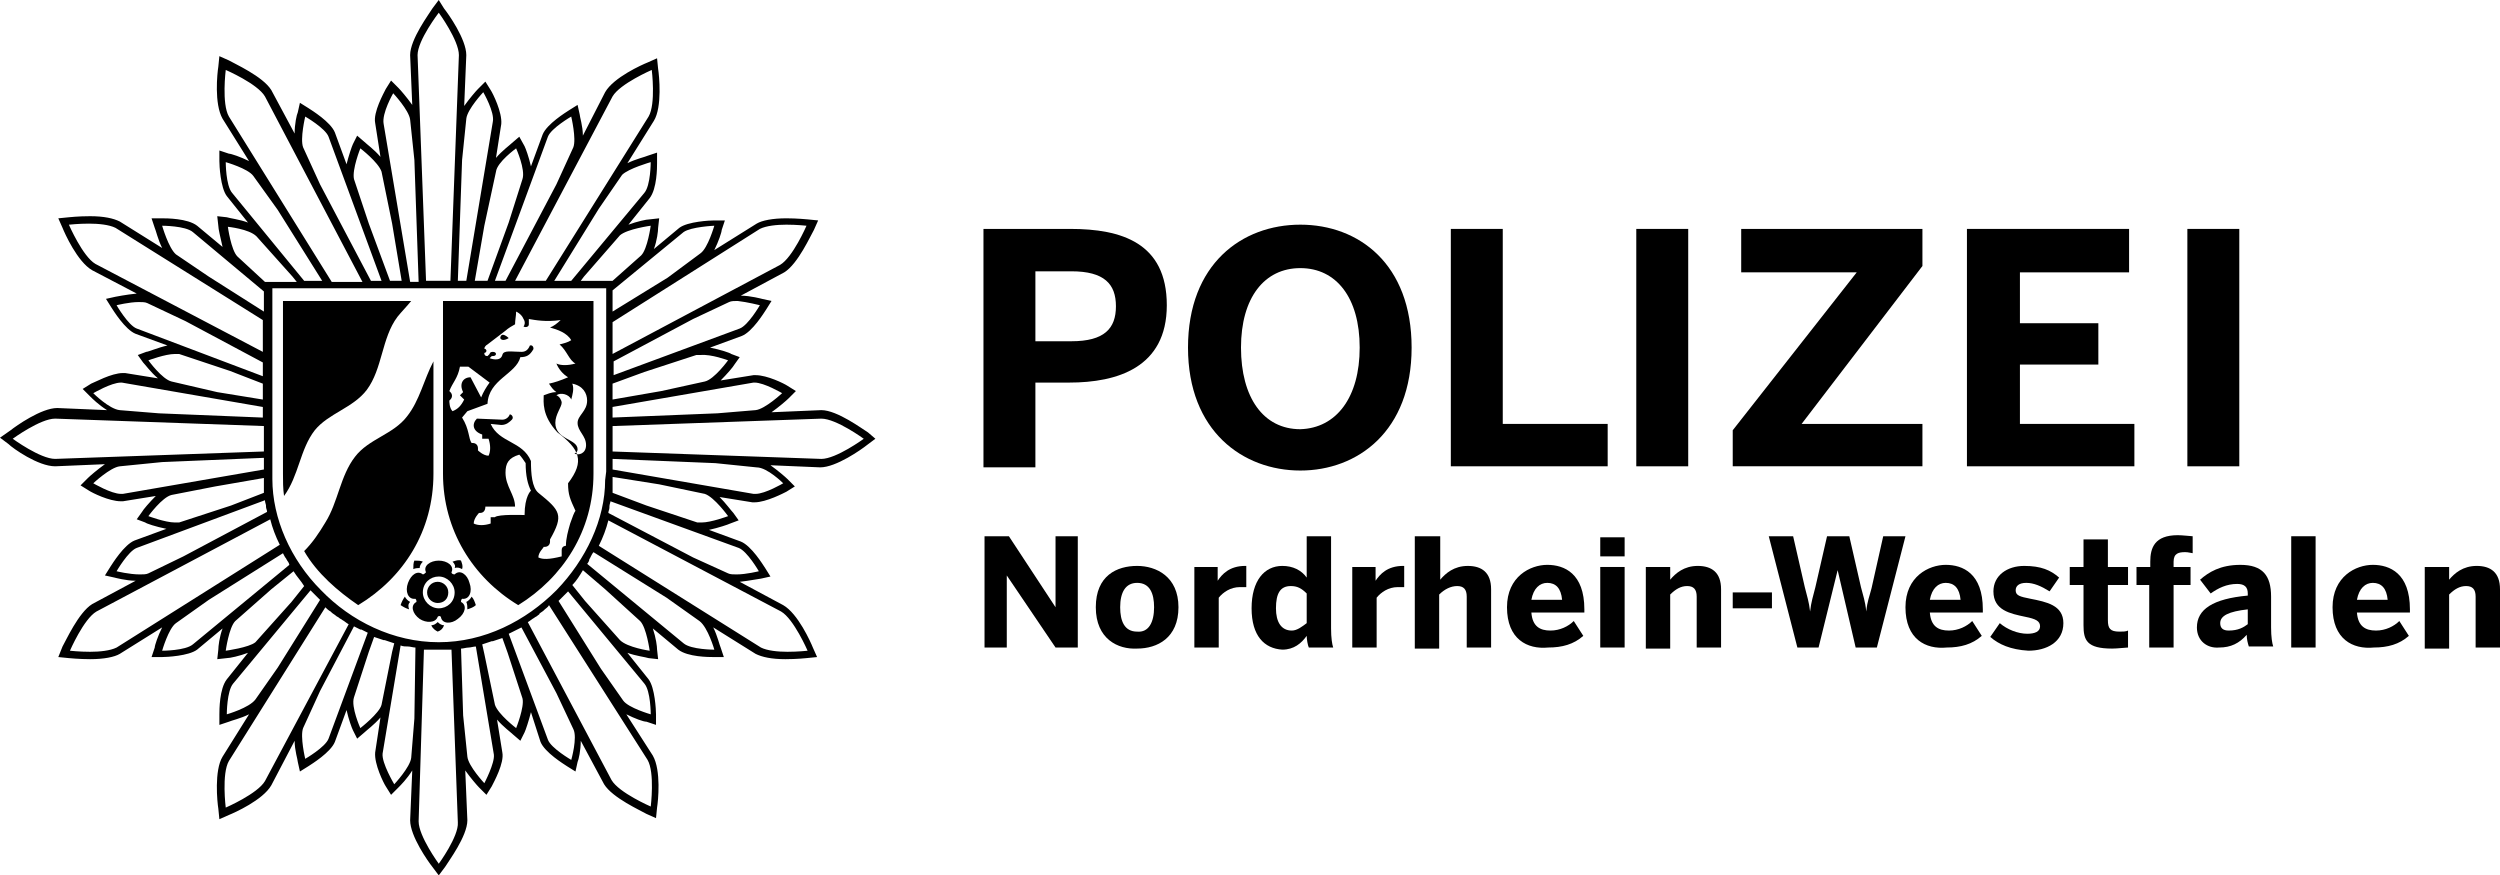 <?xml version="1.0" encoding="UTF-8"?>
<svg id="Ebene_1" data-name="Ebene 1" xmlns="http://www.w3.org/2000/svg" viewBox="0 0 4769.6 1670.07">
  <defs>
    <style>
      .cls-1 {
        fill-rule: evenodd;
      }

      .cls-1, .cls-2, .cls-3 {
        stroke-width: 0px;
      }

      .cls-3 {
        fill: none;
      }
    </style>
  </defs>
  <path class="cls-2" d="m1878.32,436.73h163.77c97.05,0,183.99,26.28,183.99,145.57s-95.03,147.6-186.01,147.6h-64.7v161.75h-99.07v-454.92h2.02Zm165.79,214.32c62.68,0,84.92-24.26,84.92-66.72s-22.24-66.72-84.92-66.72h-68.74v133.44h68.74Z"/>
  <path class="cls-2" d="m2266.52,663.17c0-159.73,103.12-234.54,214.32-234.54s212.3,74.81,212.3,234.54-103.12,234.54-212.3,234.54-214.32-74.81-214.32-234.54m327.54,0c0-95.03-44.48-151.64-113.22-151.64s-113.22,56.61-113.22,151.64,42.46,155.68,113.22,155.68c68.74-2.02,113.22-60.66,113.22-155.68"/>
  <polygon class="cls-2" points="2767.95 436.73 2867.02 436.73 2867.02 808.75 3067.18 808.75 3067.18 889.62 2767.95 889.62 2767.95 436.73"/>
  <rect class="cls-2" x="3121.77" y="436.73" width="99.07" height="452.9"/>
  <polygon class="cls-2" points="3305.77 820.88 3542.32 519.62 3321.94 519.62 3321.94 436.73 3667.68 436.73 3667.68 507.49 3437.19 808.75 3667.68 808.75 3667.68 889.62 3305.77 889.62 3305.77 820.88"/>
  <polygon class="cls-2" points="3752.6 436.73 4061.95 436.73 4061.95 519.62 3853.69 519.62 3853.69 616.67 4003.31 616.67 4003.31 695.53 3853.69 695.53 3853.69 808.75 4072.06 808.75 4072.06 889.62 3752.6 889.62 3752.6 436.73"/>
  <rect class="cls-2" x="4173.15" y="436.73" width="99.07" height="452.9"/>
  <polygon class="cls-2" points="1878.32 1023.07 1924.82 1023.07 2013.79 1158.53 2013.79 1158.53 2013.79 1023.07 2056.25 1023.07 2056.25 1235.37 2013.79 1235.37 1920.78 1097.88 1920.78 1097.88 1920.78 1235.37 1878.32 1235.37 1878.32 1023.07"/>
  <path class="cls-2" d="m2090.62,1158.53c0-60.66,40.44-78.85,78.85-78.85,36.39,0,78.85,20.22,78.85,78.85s-40.44,78.85-78.85,78.85c-36.39,2.02-78.85-18.2-78.85-78.85m111.2,0c0-26.28-8.09-46.5-32.35-46.5-22.24,0-32.35,18.2-32.35,46.5,0,26.28,8.09,46.5,32.35,46.5,22.24,2.02,32.35-18.2,32.35-46.5"/>
  <path class="cls-2" d="m2276.63,1081.7h46.5v26.28h0c8.09-12.13,22.24-28.31,52.57-28.31h2.02v40.44h-12.13c-18.2,0-32.35,10.11-40.44,20.22v95.03h-46.5v-153.66h-2.02Z"/>
  <path class="cls-2" d="m2387.83,1160.56c0-52.57,24.26-80.88,58.63-80.88,20.22,0,36.39,8.09,46.5,22.24v-78.85h46.5v175.9c0,18.2,2.02,30.33,4.04,36.39h-46.5c-2.02-4.04-4.04-16.17-4.04-22.24-10.11,14.15-24.26,26.28-46.5,26.28-34.37-2.02-58.63-26.28-58.63-78.85m105.14,28.31v-56.61c-10.11-10.11-18.2-14.15-30.33-14.15-20.22,0-28.31,14.15-28.31,42.46,0,26.28,10.11,42.46,30.33,42.46,10.11,0,20.22-8.09,28.31-14.15"/>
  <path class="cls-2" d="m2577.89,1081.7h46.5v26.28h0c8.09-12.13,22.24-28.31,52.57-28.31h2.02v40.44h-12.13c-18.2,0-32.35,10.11-40.44,20.22v95.03h-46.5v-153.66h-2.02Z"/>
  <path class="cls-2" d="m2701.23,1023.07h46.5v82.9c10.11-12.13,26.28-26.28,52.57-26.28s44.48,12.13,44.48,44.48v111.2h-46.5v-97.05c0-14.15-6.07-20.22-18.2-20.22s-24.26,6.07-34.37,16.17v103.12h-46.5v-214.32h2.02Z"/>
  <path class="cls-2" d="m2875.11,1158.53c0-58.63,44.48-80.88,76.83-80.88s70.77,16.17,70.77,84.92v6.07h-101.09c2.02,26.28,16.18,34.37,36.39,34.37,18.2,0,34.37-8.09,44.48-18.2l18.2,28.31c-18.2,16.17-40.44,22.24-66.72,22.24-40.44,4.04-78.85-16.17-78.85-76.83m105.14-14.15c-2.02-22.24-12.13-32.35-28.31-32.35-14.15,0-26.28,10.11-30.33,32.35h58.63Z"/>
  <path class="cls-2" d="m3053.03,1025.09h46.5v36.39h-46.5v-36.39Zm0,56.61h46.5v153.66h-46.5v-153.66Z"/>
  <path class="cls-2" d="m3139.97,1081.7h46.5v24.26c10.11-12.13,26.28-26.28,52.57-26.28s44.48,12.13,44.48,44.48v111.2h-46.5v-97.05c0-14.15-6.07-20.22-18.2-20.22s-22.24,6.07-32.35,16.17v103.12h-46.5v-155.68Z"/>
  <rect class="cls-2" x="3305.77" y="1130.23" width="74.81" height="30.33"/>
  <path class="cls-2" d="m3374.51,1023.07h46.5l22.24,97.05c4.04,16.17,8.09,28.31,10.11,46.5h0c2.02-18.2,6.07-30.33,10.11-46.5l22.24-97.05h42.46l22.24,97.05c4.04,16.17,8.09,26.28,10.11,46.5h0c2.02-20.22,6.07-28.31,10.11-44.48l22.24-99.07h42.46l-54.59,212.3h-40.44l-34.37-147.6h0l-36.39,147.6h-40.44l-54.59-212.3Z"/>
  <path class="cls-2" d="m3635.33,1158.53c0-58.63,44.48-80.88,76.83-80.88s70.77,16.17,70.77,84.92v6.07h-101.09c2.02,26.28,16.18,34.37,36.39,34.37,18.2,0,34.37-8.09,44.48-18.2l18.2,28.31c-18.2,16.17-40.44,22.24-66.72,22.24-40.44,4.04-78.85-16.17-78.85-76.83m105.14-14.15c-2.02-22.24-12.13-32.35-28.31-32.35-14.15,0-26.28,10.11-30.33,32.35h58.63Z"/>
  <path class="cls-2" d="m3797.08,1215.15l18.2-26.28c14.15,12.13,34.37,20.22,52.57,20.22,14.15,0,24.26-4.04,24.26-14.15s-8.09-14.15-28.31-18.2c-28.31-6.07-60.66-12.13-60.66-48.53,0-30.33,26.28-48.53,58.63-48.53s50.55,8.09,66.72,22.24l-18.2,26.28c-16.18-10.11-30.33-16.17-44.48-16.17s-20.22,6.07-20.22,14.15c0,10.11,8.09,12.13,28.31,16.17,30.33,6.07,62.68,12.13,62.68,46.5,0,36.39-32.35,52.57-66.72,52.57-34.37-2.02-56.61-12.13-72.79-26.28"/>
  <path class="cls-2" d="m3975.01,1192.91v-76.83h-26.28v-34.37h26.28v-52.57h46.5v52.57h38.42v34.37h-38.42v66.72c0,16.17,4.04,22.24,22.24,22.24,6.07,0,12.13,0,16.18-2.02v32.35c-4.04,0-20.22,2.02-30.33,2.02-48.53,0-54.59-16.17-54.59-44.48"/>
  <path class="cls-2" d="m4102.38,1116.08h-26.28v-34.37h26.28v-10.11c0-26.28,8.09-50.55,52.57-50.55,8.09,0,26.28,2.02,28.31,2.02v32.35c-2.02,0-8.09-2.02-14.15-2.02-12.13,0-22.24,2.02-22.24,18.2v10.11h32.35v34.37h-32.35v119.29h-46.5v-119.29h2.02Z"/>
  <path class="cls-2" d="m4191.35,1196.95c0-34.37,30.33-54.59,97.05-60.66v-4.04c0-12.13-6.07-18.2-20.22-18.2-20.22,0-36.39,8.09-50.55,18.2l-20.22-26.28c16.18-14.15,38.42-28.31,76.83-28.31,42.46,0,58.63,20.22,58.63,60.66v58.63c0,18.2,2.02,30.33,4.04,36.39h-46.5c-2.02-6.07-4.04-14.15-4.04-22.24-14.15,16.17-30.33,24.26-52.57,24.26-22.24,2.02-42.46-12.13-42.46-38.42m97.05-6.07v-28.31c-36.39,4.04-52.57,12.13-52.57,26.28,0,10.11,6.07,14.15,16.18,14.15,18.2,0,28.31-6.07,36.39-12.13"/>
  <rect class="cls-2" x="4371.29" y="1023.07" width="46.5" height="212.3"/>
  <path class="cls-2" d="m4450.15,1158.53c0-58.63,44.48-80.88,76.83-80.88s70.77,16.17,70.77,84.92v6.07h-101.09c2.02,26.28,16.18,34.37,36.39,34.37,18.2,0,34.37-8.09,44.48-18.2l18.2,28.31c-18.2,16.17-40.44,22.24-66.72,22.24-40.44,4.04-78.85-16.17-78.85-76.83m105.14-14.15c-2.02-22.24-12.13-32.35-28.31-32.35-14.15,0-26.28,10.11-30.33,32.35h58.63Z"/>
  <path class="cls-2" d="m4626.05,1081.7h46.5v24.26c10.11-12.13,26.28-26.28,52.57-26.28s44.48,12.13,44.48,44.48v111.2h-46.5v-97.05c0-14.15-6.07-20.22-18.2-20.22s-22.24,6.07-32.35,16.17v103.12h-46.5v-155.68Z"/>
  <path class="cls-3" d="m1651.87,828.97c-6.07-4.04-54.59-40.44-84.92-40.44l-198.14,8.09,74.81-8.09c20.22-2.02,50.55-32.35,54.59-34.37l6.07-6.07-8.09-4.04c-4.04-2.02-36.39-20.22-56.61-20.22h-4.04l-177.92,30.33,88.96-18.2c20.22-6.07,44.48-38.42,48.53-42.46l6.07-8.09-8.09-4.04c-2.02,0-32.35-14.15-54.59-14.15-4.04,0-6.07,0-10.11,2.02l-103.12,34.37,188.03-70.77c18.2-8.09,40.44-44.48,42.46-48.52l4.04-8.09-10.11-2.02c-2.02,0-26.28-6.07-44.48-6.07-8.09,0-14.15,0-18.2,2.02l-70.77,32.35,175.9-93.01c24.26-14.15,50.55-70.77,52.57-76.83l4.04-8.09-10.11-2.02s-18.2-2.02-40.44-2.02c-24.26,0-42.46,4.04-54.59,10.11l-169.84,105.14,64.7-44.48c16.18-12.13,28.31-52.57,28.31-56.61l2.02-10.11h-10.11c-4.04,0-46.5,0-62.68,14.15l-139.51,115.25,66.72-60.66c14.15-14.15,20.22-56.61,20.22-60.66l2.02-8.09-10.11,2.02c-4.04,0-46.5,6.07-60.66,20.22l-72.79,80.88,129.4-155.68c12.13-16.17,14.15-58.63,14.15-62.68v-10.11l-10.11,2.02c-4.04,2.02-44.48,12.13-56.61,28.31l-46.5,64.7,107.16-169.84c14.15-24.26,8.09-86.94,6.07-93.01l4.04-10.11-8.09,4.04c-6.07,2.02-62.68,28.31-76.83,52.57l-93.01,175.9,32.35-70.77c8.09-18.2-2.02-58.63-4.04-64.7l-2.02-10.11-8.09,4.04c-4.04,2.02-40.44,24.26-48.53,42.46l-64.7,171.86,28.31-86.94c6.07-20.22-12.13-58.63-14.15-62.68l-4.04-8.09-8.09,6.07c-4.04,2.02-36.39,28.31-42.46,48.53l-22.24,107.16,34.37-198.14c2.02-20.22-18.2-56.61-20.22-60.66l-4.04-8.09-6.07,6.07c-4.04,4.04-32.35,34.37-34.37,54.59l-8.09,78.85,8.09-200.17c0-28.31-36.39-78.85-40.44-84.92l-6.07-8.09-6.07,8.09c-4.04,6.07-40.44,54.59-40.44,84.92l8.09,198.14-8.09-76.83c-2.02-20.22-32.35-50.55-34.37-54.59l-8.09-6.07-4.04,8.09c-2.02,4.04-22.24,40.44-20.22,60.66l32.35,196.12-22.24-105.14c-6.07-20.22-38.42-46.5-42.46-48.52l-8.09-6.07-4.04,8.09c0,6.07-16.17,46.5-10.11,66.72l30.33,88.96-64.7-173.88c-8.09-18.2-44.48-40.44-48.52-42.46l-8.09-4.04-2.02,10.11c-2.02,4.04-12.13,44.48-4.04,64.7l32.35,70.77-93.01-175.9c-14.15-24.26-70.77-50.55-76.83-52.57l-10.11-8.09v10.11c0,6.07-8.09,68.74,8.09,93.01l107.16,171.86-46.5-66.72c-12.13-16.18-52.57-28.31-56.61-28.31l-12.13-4.04v10.11c0,4.04,0,46.5,14.15,62.68l127.38,153.66-70.77-80.88c-14.15-14.15-56.61-20.22-60.66-20.22h-10.11l2.02,8.09c0,4.04,6.07,46.5,20.22,62.68l70.77,62.68-143.55-119.29c-16.17-12.13-58.63-14.15-62.68-14.15h-10.11l2.02,10.11c2.02,4.04,12.13,44.48,28.31,56.61l62.68,44.48-167.82-105.14c-10.11-6.07-28.31-10.11-54.59-10.11-20.22,0-38.42,2.02-40.44,2.02l-10.11,2.02,4.04,8.09c2.02,6.07,28.31,62.68,52.57,76.83l179.95,95.03-72.79-34.37c-4.04-2.02-10.11-2.02-18.2-2.02-20.22,0-44.48,6.07-44.48,6.07l-10.11,2.02,4.04,8.09c2.02,4.04,24.26,40.44,42.46,48.52l188.03,68.74-103.12-32.35c-2.02,0-6.07-2.02-10.11-2.02-20.22,0-52.57,12.13-54.59,14.15l-8.09,4.04,6.07,8.09c2.02,4.04,28.31,38.42,48.52,42.46l93.01,20.22-183.99-32.35h-4.04c-20.22,0-52.57,18.2-56.61,20.22l-8.09,4.04,6.07,6.07c4.04,4.04,34.37,32.35,54.59,34.37l76.83,8.09-198.14-6.07c-28.31,0-78.85,36.39-84.92,40.44l-8.09,6.07,8.09,6.07c6.07,4.04,54.59,40.44,84.92,40.44h0l204.21-8.09-82.9,8.09c-20.22,2.02-50.55,32.35-54.59,34.37l-6.07,6.07,8.09,4.04c4.04,2.02,36.39,20.22,56.61,20.22h4.04l177.93-30.33-86.94,18.2c-20.22,6.07-44.48,38.42-48.52,42.46l-6.07,8.09,8.09,4.04c2.02,0,32.35,14.15,54.59,14.15,4.04,0,6.07,0,10.11-2.02l103.12-34.37-188.03,70.77c-18.2,8.09-40.44,44.48-42.46,48.53l-4.04,8.09,10.11,2.02c2.02,0,26.28,6.07,44.48,6.07,8.09,0,14.15,0,18.2-2.02l70.77-32.35-175.9,93.01c-24.26,14.15-50.55,70.77-52.57,76.83l-4.04,8.09,10.11,2.02s18.2,2.02,40.44,2.02c24.26,0,42.46-4.04,54.59-10.11l167.82-105.14-62.68,44.48c-18.2,14.15-28.31,54.59-30.33,58.63l-2.02,10.11h10.11c4.04,0,46.5,0,62.68-14.15l143.55-119.29-72.79,62.68c-14.15,14.15-20.22,56.61-20.22,60.66v10.11l10.11-2.02c4.04,0,46.5-6.07,60.66-20.22l70.77-80.88-127.38,153.66c-12.13,16.18-14.15,58.63-14.15,62.68v10.11l10.11-2.02c4.04-2.02,44.48-12.13,56.61-28.31l42.46-60.66-105.14,165.79c-14.15,24.26-8.09,86.94-6.07,93.01l2.02,10.11,8.09-4.04c6.07-2.02,62.68-28.31,76.83-52.57l93.01-175.9-32.35,70.77c-8.09,18.2,2.02,58.63,4.04,64.7l2.02,10.11,8.09-4.04c4.04-2.02,40.44-24.26,48.52-42.46l64.7-175.9-30.33,93.01c-6.07,20.22,12.13,58.63,14.15,62.68l4.04,8.09,8.09-6.07c4.04-2.02,36.39-28.31,42.46-48.53l22.24-105.14-34.37,192.08c-2.02,20.22,18.2,56.61,20.22,60.66l4.04,8.09,6.07-6.07c4.04-4.04,32.35-34.37,34.37-54.59l6.07-74.81-8.09,196.12c0,28.31,36.39,78.85,40.44,84.92l6.07,8.09,6.07-8.09c4.04-6.07,40.44-54.59,40.44-84.92l-8.09-202.19,8.09,78.85c2.02,20.22,32.35,50.55,34.37,54.59l6.07,6.07,10.11-6.07c2.02-4.04,22.24-40.44,20.22-60.66l-32.35-192.08,20.22,101.09c6.07,20.22,38.42,46.5,42.46,48.53l8.09,6.07,4.04-8.09c2.02-4.04,18.2-44.48,12.13-62.68l-30.33-90.98,64.7,175.9c8.09,18.2,44.48,40.44,48.53,42.46l8.09,4.04,2.02-10.11c2.02-4.04,12.13-44.48,4.04-64.7l-32.35-68.74,93.01,175.9c14.15,24.26,70.77,50.55,76.83,52.57l8.09,4.04,2.02-10.11c0-6.07,8.09-68.74-6.07-93.01l-103.12-165.79,42.46,60.66c12.13,16.18,52.57,28.31,56.61,28.31l10.11,2.02v-10.11c0-4.04,0-46.5-14.15-62.68l-125.36-151.64,70.77,78.85c14.15,14.15,56.61,20.22,60.66,20.22l10.11,2.02-2.02-10.11c0-4.04-6.07-46.5-20.22-62.68l-70.77-62.68,143.55,119.29c16.18,12.13,58.63,14.15,62.68,14.15h10.11l-2.02-10.11c-2.02-4.04-12.13-44.48-28.31-56.61l-64.7-44.48,169.84,107.16c10.11,6.07,28.31,10.11,54.59,10.11,20.22,0,38.42-2.02,40.44-2.02l10.11-2.02-4.04-8.09c-2.02-6.07-28.31-62.68-52.57-76.83l-171.86-90.98,66.72,30.33c4.04,2.02,10.11,2.02,18.2,2.02,20.22,0,44.48-6.07,44.48-6.07l10.11-2.02-10.11-10.11c-2.02-4.04-24.26-40.44-42.46-48.53l-186.01-68.74,101.09,34.37c2.02,0,6.07,2.02,10.11,2.02,20.22,0,52.57-12.13,54.59-14.15l8.09-4.04-6.07-8.09c-2.02-4.04-28.31-38.42-48.53-42.46l-90.98-18.2,181.97,30.33h4.04c20.22,0,52.57-18.2,56.61-20.22l8.09-4.04-6.07-6.07c-4.04-4.04-34.37-32.35-54.59-34.37l-78.85-8.09,200.17,8.09h0c28.31,0,78.85-36.39,84.92-40.44l8.09-6.07-8.09-8.09Z"/>
  <path class="cls-2" d="m1655.92,824.92c-10.11-6.07-58.63-42.46-88.96-42.46h0l-95.03,4.04c14.15-10.11,28.31-22.24,32.35-26.28l14.15-14.15-16.18-10.11c-6.07-4.04-38.42-20.22-60.66-20.22h-4.04l-62.68,10.11c12.13-12.13,24.26-26.28,26.28-30.33l10.11-14.15-16.18-6.07c-2.02-2.02-20.22-8.09-40.44-12.13l60.66-22.24h0c20.22-8.09,42.46-44.48,46.5-50.55l10.11-16.17-18.2-4.04s-22.24-6.07-40.44-6.07l82.9-44.48h0c26.28-16.17,50.55-70.77,56.61-80.88l8.09-18.2-20.22-2.02s-20.22-2.02-40.44-2.02c-26.28,0-46.5,4.04-56.61,10.11h0l-80.88,50.55c8.09-16.17,14.15-34.37,14.15-38.42l6.07-18.2h-20.22c-8.09,0-50.55,2.02-66.72,14.15h0l-48.53,40.44c6.07-16.17,8.09-34.37,8.09-40.44l2.02-18.2-18.2,2.02c-6.07,0-24.26,4.04-40.44,10.11l40.44-50.55h0c14.15-18.2,14.15-58.63,14.15-66.72v-20.22l-18.2,6.07c-4.04,2.02-22.24,6.07-38.42,14.15l50.55-80.88h0c16.17-26.28,10.11-86.94,8.09-99.07l-2.02-20.22-18.2,8.09c-10.11,4.04-64.7,28.31-80.88,56.61h0l-42.46,82.9c0-18.2-6.07-36.39-6.07-40.44l-4.04-18.2-16.17,10.11c-6.07,4.04-42.46,26.28-50.55,46.5h0l-22.24,60.66c-4.04-18.2-10.11-34.37-12.13-38.42l-10.11-18.2-14.15,12.13c-4.04,4.04-18.2,14.15-30.33,28.31l10.11-64.7h0c2.02-22.24-16.17-58.63-20.22-64.7l-10.11-16.18-14.15,14.15c-4.04,4.04-16.17,18.2-26.28,32.35l4.04-97.05h0c0-30.33-34.37-78.85-42.46-88.96l-10.11-16.17-12.13,16.18c-6.07,10.11-42.46,58.63-42.46,88.96h0l4.04,95.03c-10.11-14.15-22.24-28.31-26.28-32.35l-14.15-14.15-10.11,16.18c-4.04,8.09-24.26,44.48-20.22,64.7h0l10.11,64.7c-12.13-14.15-26.28-24.26-30.33-28.31l-14.15-12.13-8.09,16.18c-2.02,4.04-8.09,22.24-12.13,38.42l-22.24-60.66h0c-8.09-20.22-44.48-42.46-50.55-46.5l-16.17-10.11-4.04,18.2c-2.02,4.04-6.07,22.24-6.07,40.44l-44.48-82.9h0c-16.17-26.28-70.77-50.55-80.88-56.61l-18.2-8.09-2.02,20.22c-2.02,12.13-8.09,70.77,8.09,99.07h0l50.55,80.88c-16.17-8.09-34.37-14.15-38.42-14.15l-18.2-6.07v20.22c0,8.09,2.02,50.55,14.15,66.72h0l40.44,50.55c-16.17-6.07-34.37-8.09-40.44-10.11l-18.2-2.02,2.02,18.2c0,6.07,4.04,22.24,8.09,40.44l-48.52-40.44h0c-18.2-14.15-58.63-14.15-66.72-14.15h-20.22l6.07,18.2c2.02,4.04,6.07,22.24,14.15,38.42l-80.88-50.55h0c-12.13-6.07-30.33-10.11-56.61-10.11-22.24,0-40.44,2.02-40.44,2.02l-20.22,2.02,8.09,18.2c4.04,10.11,28.31,64.7,56.61,80.88h0l84.92,44.48c-20.22,2.02-40.44,6.07-40.44,6.07l-18.2,4.04,10.11,16.17c4.04,6.07,26.28,42.46,46.5,50.55h0l60.66,22.24c-18.2,4.04-36.39,12.13-40.44,12.13l-16.18,6.07,10.11,14.15c4.04,4.04,14.15,18.2,28.31,30.33l-62.68-10.11h-4.04c-22.24,0-54.59,18.2-60.66,20.22l-16.18,10.11,14.15,14.15c4.04,4.04,16.18,16.17,32.35,26.28l-95.03-4.04h0c-30.33,0-78.85,34.37-88.96,42.46l-20.22,14.15,16.18,12.13c8.09,8.09,56.61,42.46,88.96,42.46h0l95.03-4.04c-14.15,10.11-28.31,22.24-32.35,26.28l-14.15,14.15,16.18,10.11c6.07,4.04,38.42,20.22,60.66,20.22h4.04l62.68-10.11c-12.13,12.13-24.26,26.28-26.28,30.33l-10.11,14.15,16.18,6.07c2.02,2.02,20.22,8.09,40.44,12.13l-60.66,22.24h0c-20.22,8.09-42.46,44.48-46.5,50.55l-10.11,16.17,18.2,4.04s22.24,6.07,40.44,6.07l-82.9,44.48h0c-26.28,16.17-50.55,70.77-56.61,80.88l-8.09,20.22,20.22,2.02s20.22,2.02,40.44,2.02c26.28,0,46.5-4.04,56.61-10.11h0l80.88-50.55c-8.09,16.17-14.15,34.37-14.15,38.42l-6.07,18.2h20.22c8.09,0,50.55-2.02,66.72-14.15h0l48.52-40.44c-6.07,16.17-8.09,34.37-8.09,40.44l-2.02,18.2,18.2-2.02c6.07,0,24.26-4.04,40.44-10.11l-40.44,50.55h0c-14.15,18.2-14.15,58.63-14.15,66.72v20.22l18.2-6.07c4.04-2.02,22.24-6.07,38.42-14.15l-50.55,80.88h0c-16.17,26.28-10.11,86.94-8.09,99.07l2.02,20.22,18.2-8.09c10.11-4.04,64.7-28.31,80.88-56.61h0l44.48-84.92c0,18.2,6.07,36.39,6.07,40.44l4.04,18.2,16.17-10.11c6.07-4.04,42.46-26.28,50.55-46.5h0l22.24-60.66c4.04,18.2,10.11,34.37,12.13,38.42l8.09,16.18,14.15-12.13c4.04-4.04,18.2-14.15,30.33-28.31l-10.11,66.72h0c-2.02,22.24,16.17,58.63,20.22,64.7l10.11,16.18,14.15-14.15c4.04-4.04,16.17-16.18,26.28-32.35l-4.04,95.03h0c0,30.33,34.37,78.85,42.46,88.96l12.13,16.18,12.13-16.18c6.07-10.11,42.46-58.63,42.46-88.96h0l-4.04-95.03c10.11,14.15,22.24,28.31,26.28,32.35l14.15,14.15,10.11-16.18c4.04-8.09,24.26-44.48,20.22-64.7h0l-10.11-62.68c12.13,14.15,26.28,24.26,30.33,28.31l14.15,12.13,8.09-16.18c2.02-4.04,8.09-22.24,12.13-38.42l18.2,56.61h0c8.09,20.22,44.48,42.46,50.55,46.5l16.17,10.11,4.04-18.2c2.02-4.04,6.07-22.24,6.07-40.44l44.48,82.9h0c16.17,26.28,70.77,50.55,80.88,56.61l18.2,8.09,2.02-20.22c2.02-12.13,8.09-70.77-8.09-99.07h0l-50.55-78.85c16.17,8.09,32.35,14.15,38.42,14.15l18.2,6.07v-20.22c0-8.09-2.02-50.55-14.15-66.72h0l-40.44-50.55c16.17,6.07,34.37,8.09,40.44,10.11l18.2,2.02-2.02-18.2c0-6.07-2.02-22.24-8.09-40.44l48.52,40.44h0c18.2,14.15,58.63,14.15,66.72,14.15h20.22l-6.07-18.2c-2.02-4.04-6.07-22.24-14.15-38.42l80.88,50.55h0c12.13,6.07,30.33,10.11,56.61,10.11,22.24,0,40.44-2.02,40.44-2.02l20.22-2.02-8.09-18.2c-4.04-10.11-28.31-64.7-56.61-80.88h0l-82.9-44.48c18.2-2.02,38.42-6.07,40.44-6.07l18.2-4.04-10.11-16.17c-4.04-6.07-26.28-42.46-46.5-50.55h0l-60.66-22.24c18.2-4.04,36.39-10.11,40.44-12.13l16.18-6.07-10.11-14.15c-4.04-4.04-14.15-18.2-26.28-30.33l62.68,10.11h4.04c22.24,0,56.61-18.2,60.66-20.22l16.18-10.11-14.15-14.15c-4.04-4.04-18.2-16.17-32.35-26.28l95.03,4.04h0c30.33,0,78.85-34.37,88.96-42.46l16.18-12.13-14.15-12.13Zm-218.36-95.03h2.02c18.2,0,52.57,20.22,52.57,20.22,0,0-32.35,30.33-50.55,32.35l-72.79,6.07-200.17,8.09v-20.22l268.91-46.5Zm-48.53-42.46s-26.28,36.39-44.48,40.44l-82.9,18.2-93.01,16.17v-30.33l60.66-22.24,99.07-32.35h8.09c20.22-2.02,52.57,10.11,52.57,10.11m60.66-105.14s-22.24,38.42-38.42,44.48l-240.6,88.96v-26.28l151.64-80.88,68.74-32.35c4.04-2.02,10.11-2.02,16.18-2.02,18.2,2.02,42.46,8.09,42.46,8.09m0-145.57c12.13-6.07,32.35-8.09,50.55-8.09,20.22,0,38.42,2.02,38.42,2.02,0,0-26.28,60.66-50.55,74.81l-319.46,169.84v-60.66l281.04-177.93Zm-145.57,6.07c14.15-10.11,58.63-12.13,58.63-12.13,0,0-12.13,42.46-26.28,52.57l-62.68,46.5-105.14,64.7v-40.44l135.47-111.2Zm-62.68-12.13s-6.07,44.48-18.2,56.61l-54.59,48.52h-60.66l6.07-8.09,68.74-78.85c14.15-12.13,58.63-18.2,58.63-18.2m-86.94,485.25c0,74.81-36.39,151.64-93.01,210.27-58.63,58.63-137.49,99.07-224.43,99.07s-167.82-40.44-224.43-99.07c-58.63-58.63-93.01-137.49-93.01-212.3v-363.94h636.89v349.78l-2.02,16.17Zm86.94-606.56s0,44.48-12.13,58.63l-139.51,167.82h-32.35l84.92-137.49,44.48-64.7c12.13-12.13,54.59-24.26,54.59-24.26m-72.79-125.36c14.15-24.26,74.81-50.55,74.81-50.55,0,0,8.09,64.7-6.07,88.96l-196.12,313.39h-58.63l186.01-351.81Zm-123.33,76.83c6.07-16.18,44.48-38.42,44.48-38.42,0,0,10.11,42.46,4.04,58.63l-32.35,70.77-97.05,183.99h-20.22l101.09-274.98Zm-60.66,22.24s18.2,40.44,12.13,58.63l-26.28,82.9-40.44,111.2h-24.26l18.2-105.14,22.24-103.12c2.02-18.2,38.42-44.48,38.42-44.48m-95.03-56.61c2.02-18.2,32.35-50.55,32.35-50.55,0,0,22.24,38.42,18.2,56.61l-50.55,303.28h-16.17l8.09-230.49,8.09-78.85Zm-52.57-202.19s38.42,52.57,38.42,80.87l-16.17,430.66h-46.5l-16.18-430.66c0-28.31,40.44-80.87,40.44-80.87m-86.94,153.66s30.33,32.35,32.35,50.55l8.09,76.83,8.09,232.52h-16.17l-50.55-301.26c-4.04-20.22,18.2-58.63,18.2-58.63m-62.68,105.14s34.37,26.28,40.44,44.48l20.22,99.07,18.2,109.18h-22.24l-40.44-109.18-28.31-84.92c-4.04-18.2,12.13-58.63,12.13-58.63m-105.14-60.66s38.42,22.24,44.48,38.42l101.09,274.98h-20.22l-97.05-183.99-32.35-70.77c-6.07-16.17,4.04-58.63,4.04-58.63m-145.57,0c-14.15-24.26-6.07-88.96-6.07-88.96,0,0,60.66,26.28,74.81,50.55l186.01,353.83h-58.63l-196.12-315.41Zm6.07,145.58c-12.13-14.15-12.13-58.63-12.13-58.63,0,0,42.46,12.13,52.57,26.28l46.5,64.7,84.92,135.47h-34.37l-137.49-167.82Zm46.5,82.9l68.74,76.83,8.09,10.11h-60.66l-52.57-48.52c-12.13-12.13-18.2-56.61-18.2-56.61,0,0,40.44,4.04,54.59,18.2m-179.95-20.22s44.48,0,58.63,12.13l135.47,113.23v38.42l-105.14-66.72-62.68-42.46c-14.15-12.13-26.28-54.59-26.28-54.59m-127.38,72.79c-24.26-14.15-50.55-74.81-50.55-74.81,0,0,18.2-2.02,38.42-2.02,18.2,0,38.42,2.02,50.55,8.09l281.04,175.9v60.66l-319.46-167.82Zm78.85,123.33c-16.18-6.07-38.42-44.48-38.42-44.48,0,0,24.26-6.07,42.46-6.07,6.07,0,12.13,0,16.18,2.02l72.79,34.37,147.6,78.85v26.28l-240.6-90.98Zm22.24,60.66s32.35-12.13,50.55-12.13h8.09l97.05,32.35,62.68,24.26v30.33l-86.94-14.15-86.94-20.22c-18.2-4.04-44.48-40.44-44.48-40.44m-105.14,62.68s34.37-20.22,52.57-20.22h2.02l268.91,46.5v20.22l-198.14-8.09-74.81-6.07c-20.22-2.02-50.55-32.35-50.55-32.35m-72.79,125.36c-28.31,0-80.88-38.42-80.88-38.42,0,0,52.57-38.42,80.88-38.42l398.31,14.15v48.53l-398.31,14.15Zm129.4,66.72h-4.04c-18.2,0-52.57-20.22-52.57-20.22,0,0,32.35-30.33,50.55-32.35l80.88-8.09,194.1-8.09v22.24l-268.91,46.5Zm48.52,42.46s26.28-36.39,44.48-40.44l82.9-16.17,93.01-16.17v28.31h0l-62.68,24.26-99.07,32.35h-8.09c-18.2,0-50.55-12.13-50.55-12.13m-60.66,105.14s22.24-38.42,38.42-44.48l244.65-90.98c0,4.04,2.02,8.09,2.02,10.11v2.02c0,4.04,2.02,6.07,2.02,10.11l-159.73,84.92-66.72,32.35c-4.04,2.02-10.11,2.02-16.18,2.02-20.22,0-44.48-6.07-44.48-6.07m0,145.57c-12.13,6.07-32.35,8.09-50.55,8.09-20.22,0-38.42-2.02-38.42-2.02,0,0,26.28-60.66,50.55-74.81l331.59-175.9c4.04,16.17,10.11,32.35,18.2,48.53l-311.37,196.12Zm145.58-6.07c-14.15,12.13-58.63,12.13-58.63,12.13,0,0,12.13-42.46,26.28-52.57l62.68-44.48,141.53-88.96h0c2.02,4.04,4.04,8.09,6.07,10.11,0,2.02,2.02,2.02,2.02,4.04,2.02,2.02,4.04,6.07,4.04,8.09l-183.99,151.64Zm62.68,12.13s6.07-44.48,18.2-56.61l68.74-60.66,42.46-34.37h0c6.07,10.11,14.15,18.2,20.22,28.31l-24.26,30.33-68.74,76.83c-12.13,10.11-56.61,16.17-56.61,16.17m2.02,121.31s0-44.48,12.13-58.63l147.6-177.92h0c6.07,6.07,12.13,12.13,18.2,18.2h0l-80.88,129.4-42.46,60.66c-12.13,16.18-54.59,28.31-54.59,28.31m72.79,127.38c-14.15,24.26-74.81,50.55-74.81,50.55,0,0-8.09-64.7,6.07-88.96l183.99-293.17c2.02,2.02,6.07,6.07,10.11,8.09l2.02,2.02c2.02,2.02,6.07,4.04,8.09,6.07s4.04,2.02,6.07,4.04c2.02,2.02,4.04,2.02,6.07,4.04,4.04,2.02,8.09,6.07,12.13,8.09l-159.73,299.24Zm121.31-80.88c-6.07,16.18-44.48,38.42-44.48,38.42,0,0-10.11-42.46-4.04-58.63l32.35-70.77,64.7-123.33h0c4.04,2.02,8.09,4.04,12.13,6.07h2.02c4.04,2.02,8.09,4.04,12.13,6.07l-74.81,202.19Zm60.66-20.22s-18.2-40.44-12.13-58.63l28.31-86.94,10.11-28.31h0c6.07,2.02,12.13,4.04,18.2,6.07h2.02c6.07,2.02,12.13,4.04,18.2,6.07l-4.04,16.18-20.22,101.09c-4.04,16.18-40.44,44.48-40.44,44.48m103.12-18.2l-6.07,74.81c-2.02,18.2-32.35,50.55-32.35,50.55,0,0-24.26-40.44-22.24-58.63l34.37-206.23c4.04,2.02,10.11,2.02,14.15,2.02h0c4.04,0,10.11,2.02,14.15,2.02l-2.02,135.47Zm46.5,277s-38.42-52.57-38.42-80.88l10.11-327.54h52.57l12.13,329.57c2.02,26.28-36.39,78.85-36.39,78.85m86.94-153.66s-30.33-32.35-32.35-50.55l-8.09-78.85-4.04-127.38c4.04,0,10.11-2.02,14.15-2.02h0c4.04,0,10.11-2.02,14.15-2.02h0l34.37,206.23c2.02,16.17-18.2,54.59-18.2,54.59m60.66-105.14s-34.37-26.28-40.44-44.48l-20.22-97.05-4.04-18.2h0c6.07-2.02,12.13-4.04,18.2-6.07h2.02c6.07-2.02,12.13-4.04,18.2-6.07l10.11,28.31,28.31,86.94c4.04,16.17-12.13,56.61-12.13,56.61m105.14,60.66s-38.42-22.24-44.48-38.42l-74.81-202.19h0c4.04-2.02,8.09-4.04,12.13-6.07h0c4.04-2.02,8.09-4.04,12.13-6.07h0l66.72,125.36,32.35,68.74c8.09,16.17-4.04,58.63-4.04,58.63m145.57,0c14.15,24.26,6.07,88.96,6.07,88.96,0,0-60.66-26.28-74.81-50.55l-159.73-301.26h0c4.04-2.02,8.09-6.07,12.13-8.09,2.02-2.02,4.04-2.02,6.07-4.04,2.02-2.02,4.04-2.02,4.04-4.04,2.02-2.02,6.07-4.04,8.09-6.07l2.02-2.02c2.02-2.02,6.07-4.04,8.09-8.09h0l188.03,295.19Zm-6.07-145.57c12.13,14.15,12.13,58.63,12.13,58.63,0,0-42.46-12.13-52.57-26.28l-42.46-60.66-80.88-129.4,18.2-18.2h0l145.57,175.9Zm-46.5-82.9l-66.72-74.81-24.26-30.33c8.09-8.09,14.15-18.2,20.22-28.31h0l42.46,36.39,66.72,60.66c12.13,12.13,18.2,56.61,18.2,56.61,0,0-42.46-6.07-56.61-20.22m179.95,18.2s-44.48,0-58.63-12.13l-183.99-151.64h0c2.02-2.02,4.04-6.07,4.04-8.09s2.02-2.02,2.02-4.04c2.02-4.04,4.04-8.09,6.07-10.11l139.51,86.94,62.68,44.48c16.18,12.13,28.31,54.59,28.31,54.59m127.38-72.79c24.26,14.15,50.55,74.81,50.55,74.81,0,0-18.2,2.02-38.42,2.02-18.2,0-38.42-2.02-50.55-8.09l-309.35-194.1h0c8.09-16.17,14.15-32.35,18.2-48.53l329.57,173.88Zm-80.88-121.31c16.18,6.07,38.42,44.48,38.42,44.48,0,0-24.26,6.07-42.46,6.07-6.07,0-12.13,0-16.18-2.02l-66.72-30.33-161.75-84.92h0c0-4.04,2.02-6.07,2.02-10.11v-2.02c0-4.04,2.02-8.09,2.02-10.11l244.65,88.96Zm-20.22-60.66s-32.35,12.13-50.55,12.13h-8.09l-97.05-32.35-64.7-24.26h0v-30.33l88.96,14.15,86.94,18.2c18.2,6.07,44.48,42.46,44.48,42.46m105.14-62.68s-34.37,20.22-52.57,20.22h-4.04l-268.91-46.5v-20.22l196.12,8.09,78.85,8.09c20.22,0,50.55,30.33,50.55,30.33m72.79-46.5l-398.31-14.15v-48.53l398.31-14.15c28.31,0,80.88,38.42,80.88,38.42,0,0-52.57,38.42-80.88,38.42"/>
  <path class="cls-1" d="m826.95,689.46v214.32c0,109.18-56.61,198.14-143.55,250.71-38.42-26.28-78.85-60.66-103.12-103.12,16.17-16.17,28.31-34.37,40.44-54.59,24.26-38.42,28.31-88.96,56.61-125.36,26.28-34.37,72.79-42.46,99.07-76.83,24.26-30.33,32.35-70.77,50.55-105.14m-287.11-115.25h244.65c-8.09,10.11-18.2,20.22-26.28,30.33-30.33,40.44-28.31,99.07-58.63,139.51-26.28,34.37-72.79,44.48-99.07,76.83-28.31,36.39-30.33,86.94-58.63,125.36-2.02-14.15-2.02-28.31-2.02-42.46,0,0,0-329.57,0-329.57Zm295.19,576.23c-10.11,0-20.22-8.09-20.22-20.22,0-10.11,8.09-20.22,20.22-20.22,10.11,0,20.22,8.09,20.22,20.22s-8.09,20.22-20.22,20.22m64.7-12.13c4.04,4.04,6.07,10.11,8.09,16.17-4.04,4.04-10.11,6.07-16.17,8.09,0-4.04,0-10.11-2.02-14.15,4.04-2.02,8.09-6.07,10.11-10.11m-36.39-66.72c6.07-2.02,12.13-4.04,16.17-2.02,2.02,6.07,4.04,10.11,2.02,16.17-4.04-2.02-8.09-4.04-14.15-2.02,2.02-4.04,0-8.09-4.04-12.13m-74.81,14.15c0-6.07,0-12.13,2.02-16.17,6.07,0,12.13,0,16.17,2.02-4.04,4.04-6.07,8.09-6.07,12.13-2.02,0-8.09,0-12.13,2.02m-8.09,76.83c-6.07-2.02-10.11-4.04-16.17-8.09,2.02-6.07,4.04-10.11,8.09-16.17,2.02,4.04,6.07,8.09,10.11,10.11-4.04,4.04-4.04,8.09-2.02,14.15m66.72,30.33c-2.02,6.07-6.07,10.11-12.13,12.13-4.04-2.02-10.11-6.07-12.13-12.13,4.04,0,8.09-2.02,12.13-6.07,4.04,4.04,8.09,6.07,12.13,6.07"/>
  <path class="cls-1" d="m867.38,1130.23c0,18.2-14.15,30.33-30.33,30.33s-30.33-14.15-30.33-30.33c0-18.2,14.15-30.33,30.33-30.33s30.33,14.15,30.33,30.33m-66.72,50.55c-14.15-10.11-18.2-26.28-6.07-32.35,0-2.02,0-4.04-2.02-6.07-14.15,2.02-20.22-14.15-14.15-30.33s18.2-24.26,28.31-16.17c2.02,0,4.04-2.02,6.07-4.04-6.07-12.13,8.09-22.24,24.26-22.24s30.33,10.11,24.26,22.24c0,2.02,2.02,4.04,6.07,4.04,10.11-10.11,24.26,0,28.31,16.17,6.07,16.17,0,32.35-14.15,30.33-2.02,2.02-2.02,4.04-2.02,6.07,12.13,6.07,8.09,22.24-6.07,32.35-12.13,10.11-30.33,10.11-32.35-4.04-2.02-2.02-4.04-2.02-6.07,0-4.04,12.13-22.24,12.13-34.37,4.04m125.36-214.32h56.61c0-22.24-18.2-38.42-18.2-64.7,0-18.2,6.07-28.31,26.28-34.37,4.04,4.04,8.09,10.11,12.13,16.17,0,24.26,4.04,40.44,10.11,52.57,0,0-12.13,10.11-12.13,46.5,0,0-50.55-2.02-56.61,4.04h-8.09v12.13c-12.13,4.04-24.26,4.04-32.35,0,0-10.11,10.11-20.22,10.11-20.22h2.02c6.07,0,10.11-4.04,10.11-12.13,0,2.02,0,0,0,0m-62.68-181.97c-6.07-6.07-6.07-18.2-6.07-20.22l2.02-2.02c4.04-4.04,4.04-10.11,0-14.15l-2.02-2.02c6.07-16.17,16.17-24.26,20.22-46.5h16.17l40.44,30.33c-6.07,8.09-12.13,18.2-16.17,28.31l-20.22-38.42c-14.15,0-22.24,12.13-14.15,28.31l-6.07,6.07,8.09,8.09c-6.07,12.13-12.13,18.2-22.24,22.24m163.77,279.02c0-10.11,10.11-18.2,10.11-20.22h2.02c6.07,0,10.11-4.04,10.11-10.11v-4.04c26.28-46.5,20.22-54.59-22.24-88.96-12.13-10.11-14.15-36.39-14.15-60.66-16.17-38.42-60.66-34.37-76.83-70.77l20.22,2.02c10.11,0,16.17-6.07,20.22-10.11s0-10.11-4.04-10.11c-2.02,6.07-8.09,10.11-14.15,10.11l-48.53-2.02c-10.11,10.11-8.09,24.26,10.11,30.33v8.09h12.13c4.04,12.13,4.04,24.26,0,32.35-10.11,0-20.22-10.11-20.22-10.11v-4.04c0-6.07-4.04-10.11-10.11-10.11h-2.02c-6.07-8.09-4.04-26.28-18.2-48.53l10.11-12.13,38.42-14.15c2.02-46.5,54.59-56.61,62.68-88.96,12.13,0,18.2-4.04,24.26-14.15,2.02-2.02,0-10.11-6.07-8.09-4.04,10.11-10.11,12.13-16.17,12.13-18.2,0-34.37-4.04-36.39,6.07-4.04,14.15-24.26,6.07-24.26,6.07l4.04-4.04h2.02c4.04,0,6.07-2.02,6.07-4.04s-2.02-4.04-6.07-4.04-6.07,2.02-6.07,4.04h0l-4.04,4.04c-6.07,0-6.07-4.04-6.07-6.07,2.02,0,4.04-2.02,4.04-4.04s-2.02-4.04-4.04-4.04c0-2.02,2.02-6.07,6.07-8.09l34.37-26.28c4.04-4.04,14.15-10.11,18.2-12.13,0-8.09,2.02-16.17,2.02-24.26,0,0,10.11,4.04,14.15,14.15,4.04,6.07,2.02,12.13,0,14.15,2.02,2.02,10.11,2.02,10.11-4.04v-10.11c12.13,2.02,32.35,6.07,60.66,2.02-6.07,6.07-14.15,12.13-20.22,14.15,14.15,4.04,32.35,10.11,40.44,24.26-6.07,4.04-14.15,6.07-22.24,8.09,14.15,12.13,18.2,30.33,30.33,36.39-14.15,4.04-28.31,4.04-36.39,0,4.04,10.11,12.13,20.22,22.24,26.28-14.15,6.07-26.28,10.11-36.39,12.13,4.04,6.07,8.09,12.13,14.15,16.17-10.11,0-18.2,4.04-24.26,6.07,0,12.13-4.04,38.42,26.28,70.77,42.46,32.35,52.57,54.59,20.22,97.05,0,22.24,4.04,30.33,14.15,52.57-2.02,2.02-6.07,12.13-10.11,24.26-4.04,14.15-8.09,28.31-8.09,42.46,0,0-8.09,0-8.09,8.09v12.13c-24.26,6.07-36.39,6.07-44.48,2.02m-72.79-418.53c4.04,8.09,16.17,0,16.17,0,0,0-14.15-14.15-16.17,0m165.79,119.29c0,20.22-18.2,28.31-18.2,42.46,0,16.17,16.17,24.26,16.17,42.46,0,16.17-14.15,20.22-22.24,16.17,0,0,6.07-2.02,6.07-8.09,0-20.22-42.46-18.2-42.46-50.55,0-16.17,12.13-30.33,12.13-38.42,0-4.04-4.04-12.13-10.11-14.15,8.09-6.07,24.26-2.02,28.31,8.09,2.02-8.09,6.07-20.22,2.02-30.33,20.22,4.04,28.31,18.2,28.31,32.35h0Zm-274.98-190.06h287.11v329.57c0,109.18-58.63,198.14-143.55,250.71-86.94-52.57-143.55-143.55-143.55-250.71,0,0,0-329.57,0-329.57Z"/>
</svg>
